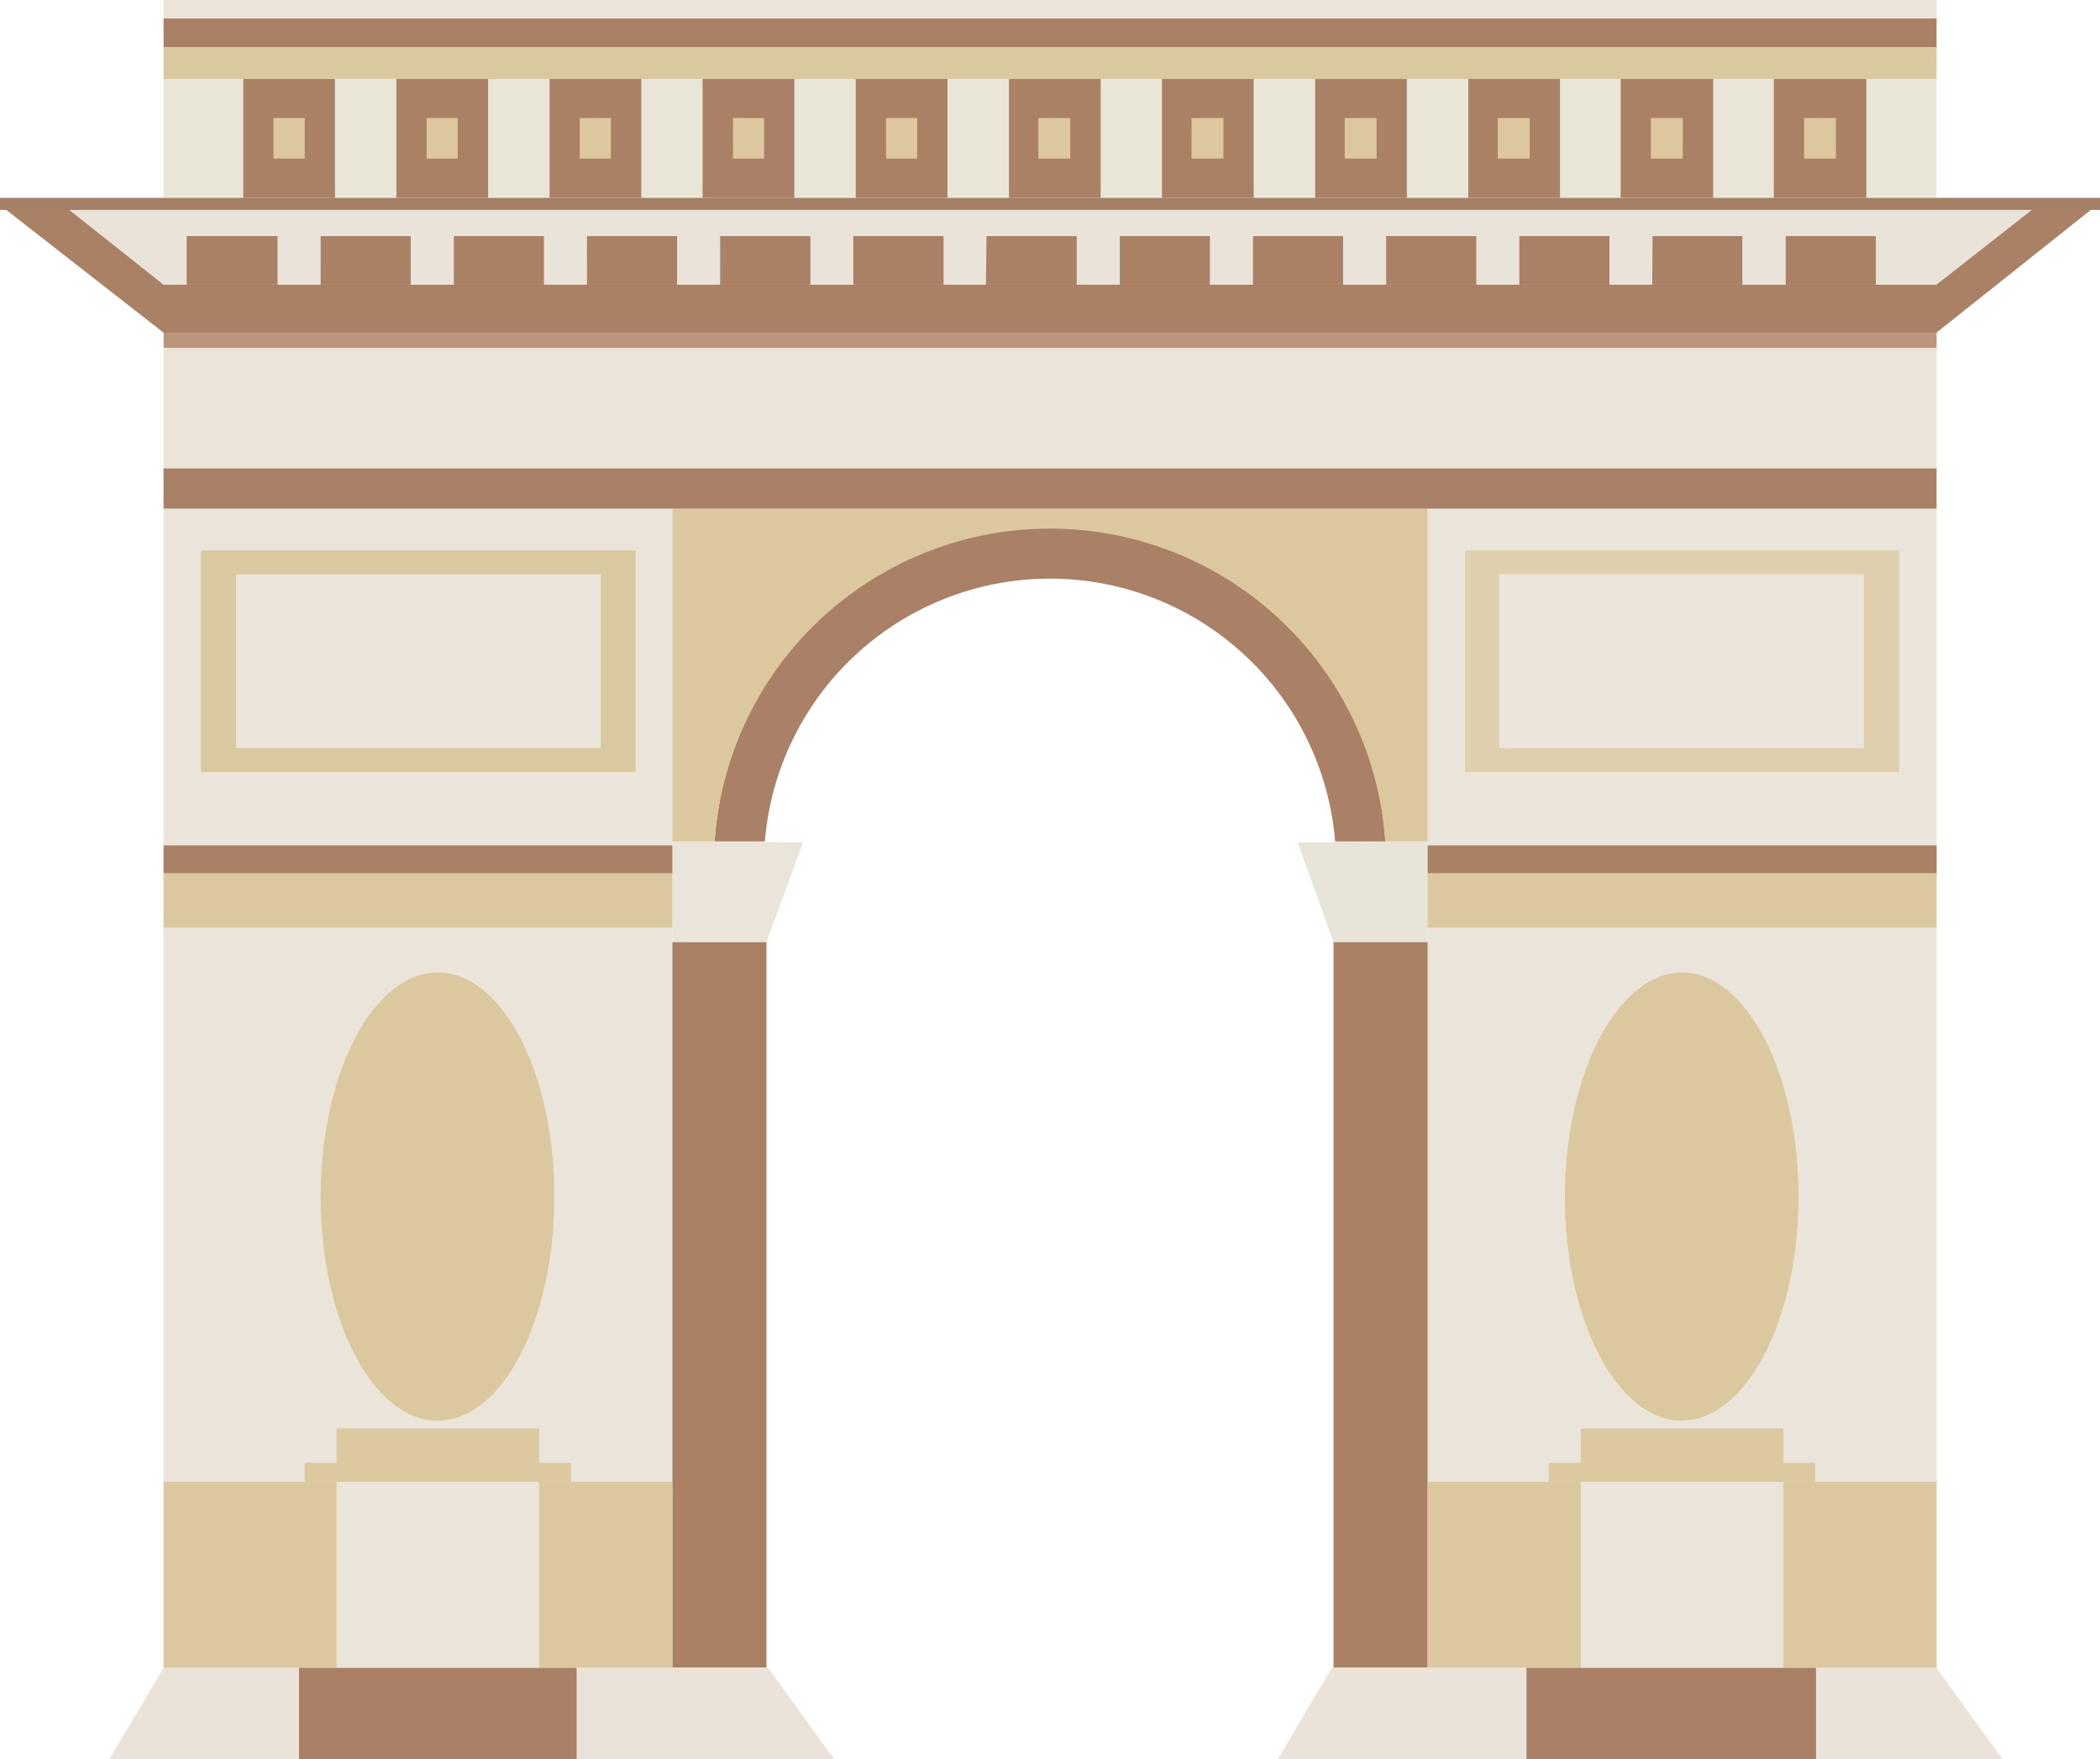 <svg xmlns="http://www.w3.org/2000/svg" width="155.48" height="130.26" viewBox="0 0 155.48 130.26">
  <defs>
    <style>
      .cls-1 {
        fill: #a88066;
      }

      .cls-2 {
        fill: #ebe5d9;
      }

      .cls-3 {
        fill: #bb967c;
      }

      .cls-16, .cls-4 {
        fill: #aa8165;
      }

      .cls-11, .cls-12, .cls-13, .cls-14, .cls-15, .cls-18, .cls-21, .cls-22, .cls-4, .cls-5 {
        fill-rule: evenodd;
      }

      .cls-5 {
        fill: #eae3d9;
      }

      .cls-6 {
        fill: #e9e6d7;
      }

      .cls-21, .cls-7 {
        fill: #dac99e;
      }

      .cls-8 {
        fill: #a98064;
      }

      .cls-9 {
        fill: #ece4d9;
      }

      .cls-10, .cls-13 {
        fill: #ebe4da;
      }

      .cls-11 {
        fill: #ebe2d9;
      }

      .cls-12 {
        fill: #e8e4d8;
      }

      .cls-14 {
        fill: #aa8067;
      }

      .cls-15, .cls-20 {
        fill: #dbc89e;
      }

      .cls-17 {
        fill: #a97f66;
      }

      .cls-18 {
        fill: #ddc79e;
      }

      .cls-19 {
        fill: #dcc99f;
      }

      .cls-22 {
        fill: #dfcfae;
      }

      .cls-23 {
        fill: #a58065;
      }
    </style>
  </defs>
  <title>Asset 8monuments</title>
  <g id="Layer_2" data-name="Layer 2">
    <g id="_1" data-name="1">
      <g>
        <rect class="cls-1" x="12.11" y="34.66" width="131.27" height="3.01"/>
        <rect class="cls-2" x="12.11" y="25.75" width="131.27" height="8.92"/>
        <rect class="cls-3" x="12.11" y="24.63" width="131.27" height="1.12"/>
        <polygon class="cls-4" points="12.11 24.63 143.37 24.63 155.48 15 0 15.18 12.11 24.63"/>
        <polygon class="cls-5" points="4.67 15.18 151.05 15.06 143.37 21.08 12.11 21.08 4.67 15.18"/>
        <rect class="cls-6" x="12.11" y="5.85" width="131.27" height="8.8"/>
        <rect class="cls-7" x="12.11" y="3.49" width="131.27" height="2.36"/>
        <rect class="cls-8" x="12.11" y="1.36" width="131.27" height="2.13"/>
        <rect class="cls-9" x="12.11" width="131.27" height="1.36"/>
        <rect class="cls-10" x="105.7" y="37.67" width="37.68" height="85.8"/>
        <rect class="cls-10" x="12.11" y="37.67" width="37.67" height="85.8"/>
        <rect class="cls-8" x="49.78" y="69.74" width="6.97" height="53.73"/>
        <rect class="cls-8" x="98.73" y="69.74" width="6.97" height="53.73"/>
        <polygon class="cls-11" points="12.11 123.47 56.86 123.47 61.77 130.26 8.09 130.26 12.11 123.47"/>
        <polygon class="cls-12" points="105.7 62.3 96.07 62.36 98.73 69.74 105.7 69.74 105.7 62.3"/>
        <polygon class="cls-13" points="49.78 62.3 59.46 62.36 56.75 69.74 49.78 69.74 49.78 62.3"/>
        <polygon class="cls-11" points="98.61 123.47 143.37 123.47 148.27 130.26 94.6 130.26 98.61 123.47"/>
        <path class="cls-14" d="M77.77,39.09a24.82,24.82,0,0,1,24.8,23.21H98.85a21.18,21.18,0,0,0-42.22,0H52.91A24.83,24.83,0,0,1,77.77,39.09Z"/>
        <path class="cls-15" d="M52.91,62.3a24.89,24.89,0,0,1,49.66,0h3.13V37.67H49.78V62.3Z"/>
        <path class="cls-4" d="M13.82,17.48h6.73v3.6H13.82Zm118.39,0h6.67v3.6h-6.67Zm-9.86,0H129v3.6h-6.67Zm-9.86,0h6.67v3.6h-6.67Zm-9.86,0h6.67v3.6h-6.67Zm-9.86,0h6.67v3.6H92.77Zm-9.86,0h6.67v3.6H82.91Zm-9.87,0h6.68v3.6H73Zm-9.86,0h6.68v3.6H63.18Zm-9.86,0H60v3.6H53.32Zm-9.86,0h6.67v3.6H43.46Zm-9.86,0h6.67v3.6H33.6Zm-9.86,0h6.67v3.6H23.74Z"/>
        <rect class="cls-16" x="18.01" y="5.85" width="6.79" height="8.8"/>
        <rect class="cls-16" x="29.35" y="5.85" width="6.79" height="8.8"/>
        <rect class="cls-16" x="40.69" y="5.85" width="6.79" height="8.8"/>
        <rect class="cls-17" x="52.02" y="5.85" width="6.79" height="8.8"/>
        <rect class="cls-16" x="63.36" y="5.85" width="6.79" height="8.8"/>
        <rect class="cls-16" x="74.7" y="5.85" width="6.79" height="8.8"/>
        <rect class="cls-16" x="86.03" y="5.85" width="6.79" height="8.8"/>
        <rect class="cls-16" x="97.37" y="5.85" width="6.79" height="8.8"/>
        <rect class="cls-16" x="108.71" y="5.85" width="6.79" height="8.8"/>
        <rect class="cls-16" x="119.99" y="5.85" width="6.85" height="8.8"/>
        <rect class="cls-16" x="131.33" y="5.85" width="6.85" height="8.8"/>
        <path class="cls-18" d="M20.25,8.74h2.31v3H20.25Zm113.32,0h2.36v3h-2.36Zm-11.34,0h2.36v3h-2.36Zm-11.34,0h2.37v3h-2.37Zm-11.33,0h2.36v3H99.56Zm-11.34,0h2.36v3H88.22Zm-11.34,0h2.36v3H76.88Zm-11.28,0h2.31v3H65.6Zm-11.33,0h2.3v3h-2.3Zm-11.34,0h2.3v3h-2.3Zm-11.34,0h2.3v3h-2.3Z"/>
        <rect class="cls-17" x="113.02" y="123.47" width="21.43" height="6.79"/>
        <rect class="cls-17" x="22.14" y="123.47" width="20.55" height="6.79"/>
        <rect class="cls-19" x="24.92" y="105.76" width="15" height="3.96"/>
        <rect class="cls-19" x="22.56" y="108.3" width="19.72" height="1.42"/>
        <path class="cls-15" d="M32.42,105.17c4.78,0,8.62-7.44,8.62-16.59S37.2,72,32.42,72s-8.68,7.44-8.68,16.6,3.89,16.59,8.68,16.59Z"/>
        <rect class="cls-17" x="12.11" y="62.59" width="37.67" height="2.07"/>
        <rect class="cls-20" x="12.11" y="64.66" width="37.67" height="4.02"/>
        <path class="cls-21" d="M14.88,40.75H47.06V57.16H14.88Zm2.6,1.77h27V55.39h-27Z"/>
        <rect class="cls-19" x="117.04" y="105.76" width="15" height="3.96"/>
        <rect class="cls-19" x="114.67" y="108.3" width="19.72" height="1.42"/>
        <path class="cls-15" d="M124.54,105.17c4.72,0,8.62-7.44,8.62-16.59S129.26,72,124.54,72s-8.68,7.44-8.68,16.6,3.89,16.59,8.68,16.59Z"/>
        <rect class="cls-8" x="105.7" y="62.59" width="37.68" height="2.07"/>
        <rect class="cls-20" x="105.7" y="64.66" width="37.68" height="4.02"/>
        <path class="cls-22" d="M108.47,40.75H140.6V57.16H108.47ZM111,42.52h27V55.39H111Z"/>
        <rect class="cls-23" y="14.65" width="155.48" height="0.89"/>
        <rect class="cls-20" x="105.7" y="109.71" width="37.68" height="13.76"/>
        <rect class="cls-20" x="12.11" y="109.71" width="37.67" height="13.76"/>
        <rect class="cls-10" x="117.04" y="109.71" width="15" height="13.76"/>
        <rect class="cls-10" x="24.92" y="109.71" width="15" height="13.76"/>
      </g>
    </g>
  </g>
</svg>
